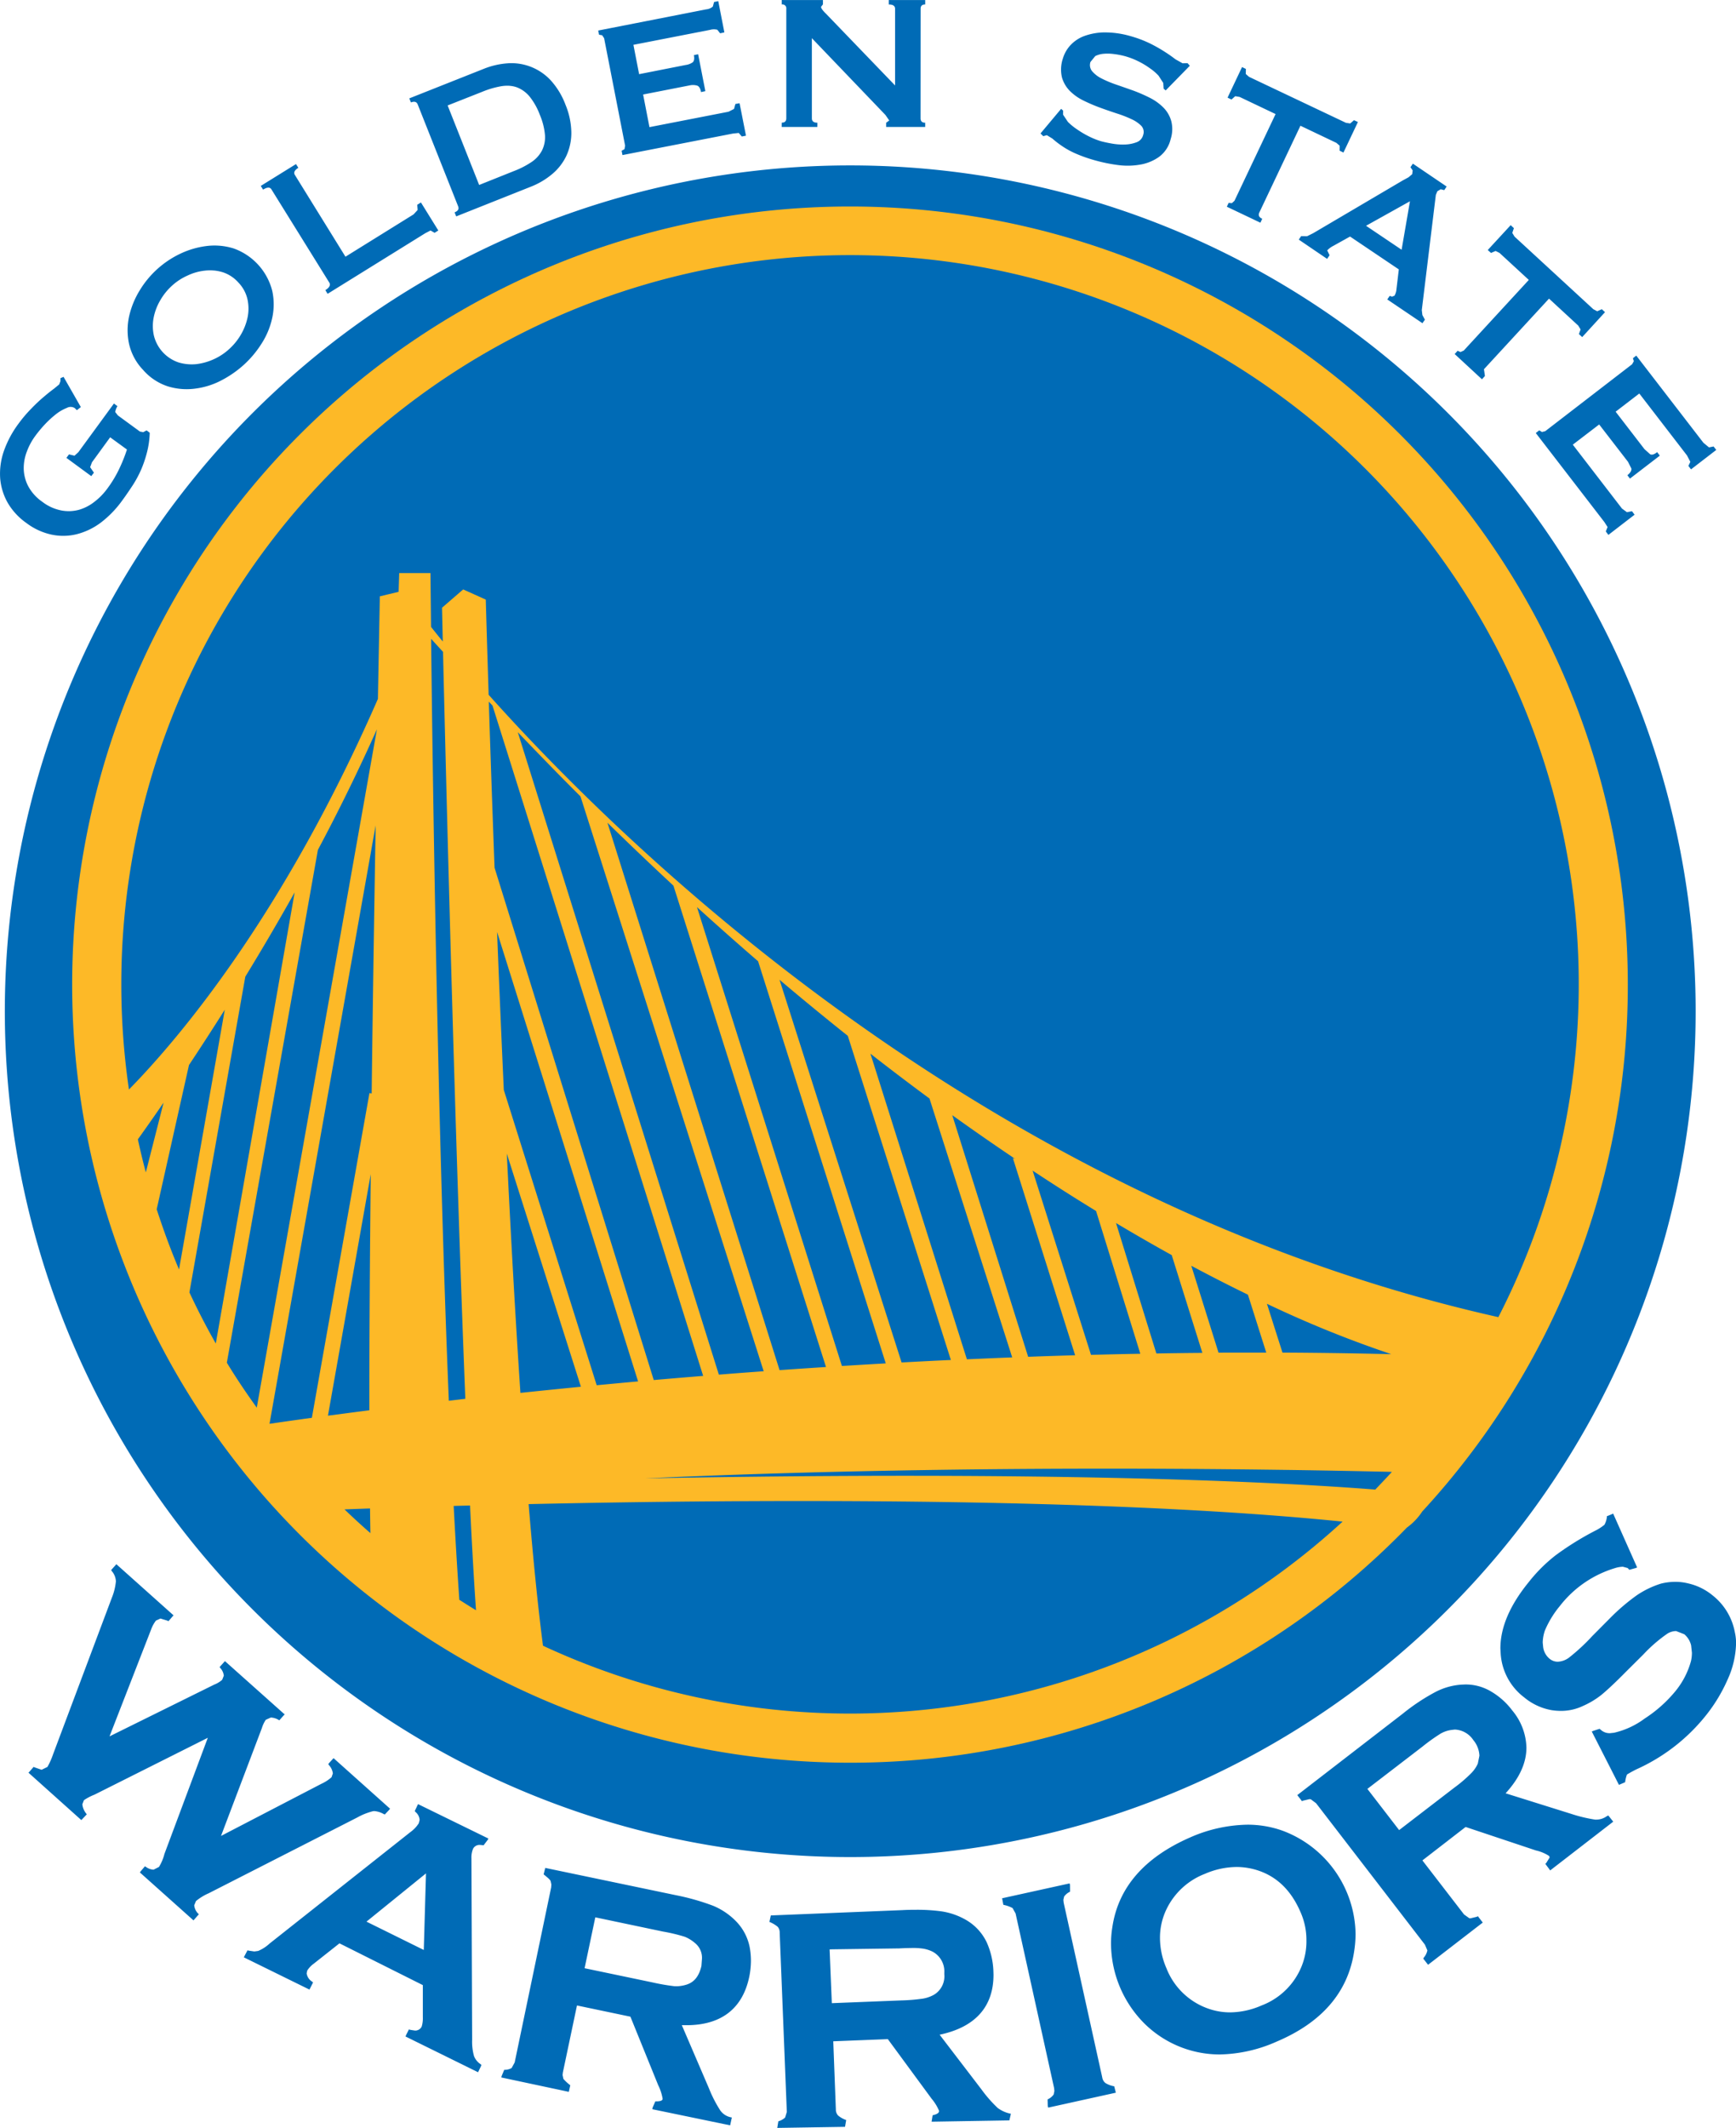 <svg xmlns="http://www.w3.org/2000/svg" width="298.174" height="365.31" id="golden-state-warriors"><g><g><path fill="#006bb6" d="M134.268.004v.764a.667.667 0 0 1 .786.74v18.81c-.006.491-.265.74-.786.74l-.009.74h6.129l.009-.73c-.639-.006-.952-.243-.952-.758V6.554l12.636 13.182.656.952-.527.379v.73h6.7v-.73c-.532 0-.789-.246-.795-.749l.012-18.814c0-.5.253-.74.786-.74V.01h-6.258v.758c.722 0 1.082.243 1.082.74v13.163L141.847 2.33c-.558-.538-.828-.931-.824-1.155l.324-.425V.01l-7.081-.006Zm-10.898.19-.721.148-.213.786a2.053 2.053 0 0 1-1.156.481l-18.533 3.633.148.721.536.092.333.508 3.605 18.451-.111.6-.49.268.148.74 18.951-3.687 1.018-.111.525.61.719-.139-1.1-5.574-.715.129-.237.851-.947.481-13.579 2.644-1.089-5.6 7.965-1.562a2.68 2.68 0 0 1 1.3.028q.515.169.684 1.119l.74-.166-1.239-6.332-.73.148c.118.615.044 1.047-.222 1.248a2.787 2.787 0 0 1-1.22.453l-7.965 1.571-.98-5.038 13.172-2.569a2.41 2.41 0 0 1 1.239-.019l.481.61.73-.157-1.048-5.365Zm66.242 5.37a10.463 10.463 0 0 0-3.448.647 6.162 6.162 0 0 0-2.376 1.627 5.839 5.839 0 0 0-1.248 2.266 5.9 5.9 0 0 0-.139 3.189 5.428 5.428 0 0 0 1.331 2.293 8.591 8.591 0 0 0 2.339 1.664 28.209 28.209 0 0 0 2.866 1.229c.982.361 1.953.694 2.912 1.008a19.917 19.917 0 0 1 2.533.989 5.572 5.572 0 0 1 1.655 1.137 1.55 1.55 0 0 1 .314 1.553 1.782 1.782 0 0 1-1.165 1.266 6.152 6.152 0 0 1-2.043.379 10.453 10.453 0 0 1-2.228-.176 21.308 21.308 0 0 1-1.775-.379 12.794 12.794 0 0 1-2.024-.8 15.82 15.82 0 0 1-2.052-1.2 10.453 10.453 0 0 1-1.645-1.331l-.828-1.239.009-.7-.342-.3-3.54 4.224.471.471.61-.176.952.582a16.138 16.138 0 0 0 1.424 1.119 14.372 14.372 0 0 0 2.385 1.368 24.876 24.876 0 0 0 3.735 1.313 27.092 27.092 0 0 0 3.605.73 12.492 12.492 0 0 0 3.818-.037 7.856 7.856 0 0 0 3.309-1.313 5.29 5.29 0 0 0 2.043-3.078 5.6 5.6 0 0 0 .1-3.115 5.318 5.318 0 0 0-1.331-2.293 8.959 8.959 0 0 0-2.329-1.682 27.415 27.415 0 0 0-2.856-1.248c-.988-.349-1.959-.691-2.912-1.017a19.432 19.432 0 0 1-2.505-1.045 5.206 5.206 0 0 1-1.636-1.239 1.658 1.658 0 0 1-.3-1.618l.813-1a3.9 3.9 0 0 1 1.461-.4 8.24 8.24 0 0 1 1.812.055 13.65 13.65 0 0 1 1.849.361 12.965 12.965 0 0 1 2.265.869 13.49 13.49 0 0 1 1.987 1.192A8.541 8.541 0 0 1 199 13.004l.795 1.229.065.989.36.3 4.141-4.234-.388-.444-.86.019-1.22-.684a24.007 24.007 0 0 0-1.718-1.211 26.224 26.224 0 0 0-2.5-1.433 19.854 19.854 0 0 0-3.588-1.359 15.721 15.721 0 0 0-4.468-.61Zm-102.34 5.3a13.5 13.5 0 0 0-4.2.961L70.3 16.889l.287.7c.574-.231.972-.123 1.155.333l6.948 17.5c.177.461-.013.8-.61 1.035l.277.693 12.785-5.084a13.157 13.157 0 0 0 3.7-2.182 9.284 9.284 0 0 0 2.431-3.124 9.384 9.384 0 0 0 .86-4 12.96 12.96 0 0 0-1.008-4.788 12.979 12.979 0 0 0-2.551-4.2 9.217 9.217 0 0 0-7.293-2.912Zm126.061.647-2.487 5.251.675.324.638-.573.758.129 6.175 2.94-7.062 14.889-.444.407-.555-.046-.314.656 5.768 2.745.314-.675c-.556-.248-.712-.611-.5-1.072l7.062-14.9 6.175 2.94.564.49-.009.85.658.323 2.485-5.241-.672-.314-.658.564-.738-.12-16.631-7.885-.563-.49.019-.869-.667-.323ZM87.542 14.735a4.607 4.607 0 0 1 1.266.269 5.3 5.3 0 0 1 2.154 1.571 11.335 11.335 0 0 1 1.756 3.129 11.415 11.415 0 0 1 .887 3.494 5.138 5.138 0 0 1-.508 2.625 5.361 5.361 0 0 1-1.784 1.981 15.121 15.121 0 0 1-3.041 1.562L82.3 31.753l-5.415-13.649 5.973-2.357a15.4 15.4 0 0 1 3.282-.952 6.393 6.393 0 0 1 1.405-.065Zm155.14 13.348-.421.62.379.555-.085.647-.62.527-1 .546-15.372 9.05-1.06.527-1.018-.018-.407.6 4.87 3.309.416-.629-.4-.832a3.673 3.673 0 0 1 1.045-.776l2.875-1.6 8.375 5.639-.407 3.43a2.591 2.591 0 0 1-.333 1.082l-.416.166-.407-.129-.416.61 6.036 4.077.425-.6-.434-.8-.1-.85 2.292-18.8.12-.971.259-.629.573-.342.619.148.4-.62-5.8-3.929Zm-191.839.083-6.054 3.753.4.638c.7-.444 1.194-.46 1.442-.028l9.928 15.983c.254.414.035.854-.675 1.3l.388.629 16.769-10.4.906-.471.7.4.638-.4-2.985-4.812-.638.4.074.887-.7.76-11.7 7.266-8.686-14.034c-.26-.414-.065-.815.592-1.229l-.4-.638Zm95.2.231a145.206 145.206 0 1 0 145.2 145.234 145.224 145.224 0 0 0-145.2-145.234Zm96.13 6.157-1.434 8.32-6.11-4.113Zm17.3 4.1-3.938 4.271.564.5.786-.342.675.342 5.029 4.631-11.179 12.132-.555.25-.5-.213-.5.555 4.687 4.335.508-.564-.166-1.165 11.176-12.119 5.019 4.631.4.656-.287.8.564.518 3.919-4.28-.545-.508-.795.351-.666-.351-13.531-12.462-.388-.638.275-.814-.554-.518ZM37.762 42.19a10.845 10.845 0 0 0-2.348.055 14.627 14.627 0 0 0-4.566 1.368 16.3 16.3 0 0 0-6.868 6.267 14.6 14.6 0 0 0-1.8 4.409 11.2 11.2 0 0 0-.021 4.715 9.472 9.472 0 0 0 2.413 4.493 9.548 9.548 0 0 0 4.252 2.829 11 11 0 0 0 4.7.388 13.123 13.123 0 0 0 4.52-1.424 18.264 18.264 0 0 0 3.855-2.681 17.54 17.54 0 0 0 3-3.577 13.326 13.326 0 0 0 1.84-4.372 10.929 10.929 0 0 0 .028-4.7 10.453 10.453 0 0 0-6.667-7.319 11.49 11.49 0 0 0-2.339-.453Zm-.971 4.252a7.479 7.479 0 0 1 1.525.314 6.152 6.152 0 0 1 2.662 1.784 6.059 6.059 0 0 1 1.522 2.819 7.455 7.455 0 0 1 .037 3.069 9.885 9.885 0 0 1-1.137 2.976 10.333 10.333 0 0 1-2 2.487 9.983 9.983 0 0 1-2.653 1.766 10.134 10.134 0 0 1-3.06.86 7.831 7.831 0 0 1-3.069-.314 6.487 6.487 0 0 1-4.188-4.6 7.54 7.54 0 0 1-.037-3.087 9.442 9.442 0 0 1 1.137-2.967 10.224 10.224 0 0 1 1.987-2.477 9.868 9.868 0 0 1 2.671-1.756 9.218 9.218 0 0 1 3.05-.86 7.789 7.789 0 0 1 1.553-.009Zm244.252 14.605-.573.453.157.508-.3.527-14.907 11.481-.573.148-.462-.287-.6.462 11.786 15.29.545.85-.305.758.444.592 4.5-3.466-.444-.6-.869.166-.85-.619-8.449-10.973 4.53-3.466 4.955 6.415.582 1.165c.036.361-.19.735-.693 1.137l.444.573 5.13-3.938-.462-.6c-.5.4-.906.52-1.2.36l-.971-.869-4.958-6.435 4.067-3.124 8.19 10.631.573 1.1-.333.7.453.592 4.335-3.337-.462-.592-.786.157-.961-.795-11.533-14.964ZM10.917 64.698l-.527.222-.009.518-.213.555-.841.693c-.479.355-1.054.8-1.729 1.377a27.585 27.585 0 0 0-2.191 2.052 23.321 23.321 0 0 0-2.246 2.644 17.728 17.728 0 0 0-2.514 4.724 11.847 11.847 0 0 0-.619 4.6A10.176 10.176 0 0 0 1.3 86.274a11 11 0 0 0 3.217 3.5 11 11 0 0 0 4.308 2 9.66 9.66 0 0 0 4.354-.065 11.734 11.734 0 0 0 4.16-2.006 17.968 17.968 0 0 0 3.7-3.845c.592-.8 1.161-1.647 1.729-2.505a18.749 18.749 0 0 0 1.488-2.764 20.163 20.163 0 0 0 1.017-3.041 14.969 14.969 0 0 0 .444-3.254l-.536-.407-.582.305-.573-.111-3.781-2.764-.453-.582a2.684 2.684 0 0 1 .379-1.008l-.6-.453-6.12 8.366-.656.592-.945-.228-.444.6 4.271 3.134.453-.592-.647-.943.314-.841 3.124-4.289 2.884 2.1a27 27 0 0 1-1.22 3.087 19.971 19.971 0 0 1-2.191 3.67 10.989 10.989 0 0 1-2.154 2.2 7.747 7.747 0 0 1-2.671 1.387 6.745 6.745 0 0 1-3.051.111 7.742 7.742 0 0 1-3.253-1.484 7.684 7.684 0 0 1-2.4-2.644 6.761 6.761 0 0 1-.786-2.949 7.8 7.8 0 0 1 .508-2.958 10.86 10.86 0 0 1 1.451-2.727 21.75 21.75 0 0 1 1.682-2.024 17.485 17.485 0 0 1 1.93-1.765 7.4 7.4 0 0 1 1.84-1.054 1.325 1.325 0 0 1 1.35.037l.361.36.684-.536-2.967-5.186Zm266.141 195.148-.24.12-.813.324a3.454 3.454 0 0 1-.434 1.479 8.228 8.228 0 0 1-1.553 1 50.527 50.527 0 0 0-6.8 4.215 26.859 26.859 0 0 0-4.65 4.631c-3.23 3.964-4.862 7.756-4.862 11.388l.055.961a10.219 10.219 0 0 0 4.03 7.432 10.087 10.087 0 0 0 4.751 2.2 10.688 10.688 0 0 0 1.525.12 8.736 8.736 0 0 0 3.809-.841 14.411 14.411 0 0 0 3.171-1.9c.905-.74 2.336-2.057 4.271-4.021l2.93-2.912a25.443 25.443 0 0 1 4.141-3.587 2.88 2.88 0 0 1 1.5-.444l1.4.545a3.588 3.588 0 0 1 1.174 1.9l.139 1.266a6.528 6.528 0 0 1-.157 1.433 13.968 13.968 0 0 1-2.8 5.324 22.889 22.889 0 0 1-5.139 4.539 14.065 14.065 0 0 1-5.278 2.45l-.693.074a2.216 2.216 0 0 1-1.525-.527l-.268-.222-1.082.351-.259.111 4.668 9.161 1.063-.453a5.617 5.617 0 0 1 .314-1.322c.012-.006.613-.384 1.572-.869a32.067 32.067 0 0 0 11.7-8.921 27.678 27.678 0 0 0 4.012-6.508 15.75 15.75 0 0 0 1.453-6.158 8.37 8.37 0 0 0-.2-1.932 10.482 10.482 0 0 0-3.809-6.351 10.126 10.126 0 0 0-4.289-2.089 8.815 8.815 0 0 0-2.2-.25 9.948 9.948 0 0 0-2.4.305 15.785 15.785 0 0 0-4.151 2 35.168 35.168 0 0 0-4.677 4.012l-2.958 2.977a34.032 34.032 0 0 1-4.021 3.725 3.5 3.5 0 0 1-1.923.693 2.2 2.2 0 0 1-1.442-.545 3.1 3.1 0 0 1-1.063-1.978l-.074-.767a6.8 6.8 0 0 1 .379-2.08 16.968 16.968 0 0 1 2.579-4.215 18.838 18.838 0 0 1 9.41-6.471 5.016 5.016 0 0 1 1.4-.25l.823.222.287.305 1.1-.305.24-.1-4.114-9.235ZM19.99 268.531l-.758.852-.139.166.129.194a2.846 2.846 0 0 1 .684 1.738 10.027 10.027 0 0 1-.712 2.856L9.11 301.182a12.768 12.768 0 0 1-.961 2.154l-1 .49-1.165-.4-.213-.092-.693.795-.185.2 9.078 8.135.776-.823.157-.157-.129-.185a2.947 2.947 0 0 1-.629-1.553l.268-.7a9.205 9.205 0 0 1 1.821-.952l19.458-9.759-7.451 19.94a8.045 8.045 0 0 1-.934 2.228l-.924.471a2.4 2.4 0 0 1-1.276-.444l-.213-.139-.7.823-.176.231 9.216 8.236.74-.85.185-.194-.16-.154a2.326 2.326 0 0 1-.638-1.4l.3-.721a9.11 9.11 0 0 1 2.172-1.331l25.531-13.017a10.979 10.979 0 0 1 2.681-1.072l.213-.028a3.9 3.9 0 0 1 1.655.518l.185.065.721-.767.176-.222-9.706-8.68-.767.841-.139.185.139.2a2.539 2.539 0 0 1 .647 1.4l-.222.647a6.872 6.872 0 0 1-1.738 1.128l-17.25 8.956 7.026-18.534a5.268 5.268 0 0 1 .666-1.405l.86-.388a2.762 2.762 0 0 1 1.294.379l.166.1.712-.8.213-.213-10.261-9.152-.749.832-.166.2.139.176a2.3 2.3 0 0 1 .582 1.294l-.284.71a4.641 4.641 0 0 1-1.368.823l-17.979 8.884 7.164-18.4a5.464 5.464 0 0 1 .814-1.479l.767-.351 1.165.351.213.111.693-.813.185-.194-9.826-8.782Zm231.662 20.651-.666.028a11.359 11.359 0 0 0-4.465 1.276 35.04 35.04 0 0 0-5.555 3.688l-18.146 14 .693.887.1.157.2-.092 1.1-.259.222.018.915.684 18.691 24.275.416.971v.055a2.731 2.731 0 0 1-.592 1.183l-.111.185.656.841.176.222 9.392-7.247-.7-.906-.129-.185-.194.1-1.1.268-.185-.018-.906-.647-7.155-9.281 7.423-5.741 12.073 4.03a6.914 6.914 0 0 1 2.274.952l.092.25-.592.952-.157.148.675.9.157.231 10.834-8.375-.7-.878-.148-.185-.25.12a3.084 3.084 0 0 1-1.83.592h-.185a25.3 25.3 0 0 1-4.114-.989l-11.261-3.528c2.378-2.591 3.577-5.224 3.577-7.839a10.285 10.285 0 0 0-2.422-6.369 12.364 12.364 0 0 0-3.846-3.383 8.488 8.488 0 0 0-4.261-1.091Zm-1.793 7.737a4.018 4.018 0 0 1 3.2 1.812 4.481 4.481 0 0 1 1.045 2.681l-.277 1.359a5.578 5.578 0 0 1-1.183 1.692 24.064 24.064 0 0 1-2.875 2.45l-9.456 7.266-5.454-7.072 9.456-7.256a32.462 32.462 0 0 1 3.1-2.219 5.081 5.081 0 0 1 1.9-.647l.555-.065ZM71.8 309.722l-.481 1.017-.083.176.139.166a1.925 1.925 0 0 1 .7 1.35l-.148.582a5.55 5.55 0 0 1-1.424 1.5L46.3 333.66a6.681 6.681 0 0 1-1.96 1.266l-.656.09-.934-.137-.24-.057-.5.942-.129.259 11.269 5.537.527-1.035.092-.194-.176-.148a2 2 0 0 1-.924-1.414l.1-.471a4.343 4.343 0 0 1 1.119-1.183l4.419-3.494 14.319 7.173v5.519a4.905 4.905 0 0 1-.194 1.59 1.218 1.218 0 0 1-1.155.693l-.85-.129-.194-.074-.49.989-.092.231 12.461 6.138.49-1.026.083-.231-.157-.139a2.905 2.905 0 0 1-1.119-1.4 9.131 9.131 0 0 1-.314-2.773l-.12-31.152a3.857 3.857 0 0 1 .287-1.664 1.251 1.251 0 0 1 1.22-.638l.582.055.7-.915.12-.24-12.075-5.904Zm142.432 3.531a25.342 25.342 0 0 0-9.928 2.237c-7.774 3.425-12.241 8.565-13.246 15.345a17.425 17.425 0 0 0-.231 2.847 19.557 19.557 0 0 0 5.676 13.644 18.412 18.412 0 0 0 12.979 5.371 25.037 25.037 0 0 0 9.826-2.219c7.738-3.283 12.188-8.448 13.265-15.382a20.3 20.3 0 0 0 .259-3.041 19.227 19.227 0 0 0-12.507-17.758 17.843 17.843 0 0 0-6.092-1.045Zm-1.841 7.26a12 12 0 0 1 3.614.573c3.331 1.083 5.761 3.454 7.358 7.146a11.728 11.728 0 0 1 1.026 4.742v.139a11.376 11.376 0 0 1-1.109 5.094 12.007 12.007 0 0 1-6.6 6.083 13.776 13.776 0 0 1-5.352 1.183 11.277 11.277 0 0 1-3.67-.6 11.943 11.943 0 0 1-7.312-6.979 13.108 13.108 0 0 1-1.109-5.177 11.252 11.252 0 0 1 1.119-4.955 12.186 12.186 0 0 1 6.6-6.073 13.9 13.9 0 0 1 5.438-1.174Zm-118.739.157-.277 1.109c.74.6 1.083.892 1.2 1.146l.129.592-.037.508-6.267 30.044-.518.952a2.382 2.382 0 0 1-1.276.314l-.444 1.063-.055.25 11.593 2.468.25-1.128a7.772 7.772 0 0 1-1.183-1.1l-.139-.647.046-.434 2.426-11.518 9.179 1.923 4.779 11.777a8.159 8.159 0 0 1 .749 2.293v.092c-.053.207-.3.373-1.035.379h-.213l-.471 1.072-.037.277 13.358 2.764.231-1.082.065-.259-.275-.062a2.932 2.932 0 0 1-1.71-1.146 21.813 21.813 0 0 1-1.95-3.8l-4.659-10.843h.693c6.016.035 9.763-2.808 10.9-8.375a13.986 13.986 0 0 0 .277-2.671 12.728 12.728 0 0 0-.231-2.422 8.8 8.8 0 0 0-2.385-4.428 11.779 11.779 0 0 0-3.882-2.607 39.99 39.99 0 0 0-6.379-1.812l-22.448-4.686Zm-20.484.943-.379 13.145-9.845-4.862 10.224-8.283Zm110.547 1.719-11.592 2.551.213 1.128a5.536 5.536 0 0 1 1.581.555l.518.924 6.618 29.978.046.508-.12.592a2.493 2.493 0 0 1-1.045.841l.028 1.146.083.268 11.61-2.561-.277-1.1a4.129 4.129 0 0 1-1.516-.564 1.525 1.525 0 0 1-.545-.971l-6.617-29.966-.055-.508.129-.564a2.557 2.557 0 0 1 1.017-.832l-.009-1.146-.065-.277Zm-26.419 4.53c-.7 0-1.487.008-2.274.055l-22.629.915-.24 1.109a5.26 5.26 0 0 1 1.433.85 1.522 1.522 0 0 1 .333 1.035l1.22 30.635v.12l-.287.943a2.81 2.81 0 0 1-1.165.647l-.185 1.137 11.638-.185.2-1.165a4.539 4.539 0 0 1-1.387-.776 1.508 1.508 0 0 1-.388-1.045l-.444-11.7 9.374-.37 7.515 10.224a8.073 8.073 0 0 1 1.285 2.089v.028c0 .266-.24.535-1.109.73l-.176 1.1 13.358-.222.259-1.137a5.63 5.63 0 0 1-2.255-.989 22.607 22.607 0 0 1-2.81-3.208l-7.173-9.374c6.105-1.284 9.271-4.791 9.253-10.335l-.018-.592a13.21 13.21 0 0 0-1.165-4.973 8.83 8.83 0 0 0-3.4-3.725 11.933 11.933 0 0 0-4.419-1.562 31.086 31.086 0 0 0-4.345-.259Zm-23.859 1.211-.786.028v-.009Zm-31.189.083 11.657 2.45a28.856 28.856 0 0 1 3.707.887 6.113 6.113 0 0 1 1.747 1.072 3.239 3.239 0 0 1 1.211 2.708l-.092 1.23c-.42 1.787-1.259 2.824-2.625 3.226a5.951 5.951 0 0 1-1.6.259l-.425-.009a35.734 35.734 0 0 1-3.744-.647l-11.675-2.44 1.84-8.736Zm54.537 5.26a12.014 12.014 0 0 1 1.433.074 5.744 5.744 0 0 1 1.969.564 3.835 3.835 0 0 1 2.006 3.6v.277a3.7 3.7 0 0 1-1.71 3.476 5.862 5.862 0 0 1-1.932.7 31.443 31.443 0 0 1-3.762.314l-11.916.471-.379-9.225.444-.018 11.5-.157a52.678 52.678 0 0 1 2.348-.074Zm3.522 29.516v.028h-.007Z"></path><path fill="#fdb927" d="M244.278 259.491a133.1 133.1 0 0 0 35.313-90.465 133.564 133.564 0 0 0-133.6-133.574A133.564 133.564 0 0 0 12.395 169.026a133.582 133.582 0 0 0 133.6 133.586 133.16 133.16 0 0 0 95.658-40.371 10.456 10.456 0 0 0 2.627-2.751"></path><path fill="#006bb6" d="M145.992 43.798A125.164 125.164 0 0 0 22.147 187.042c8.821-8.993 26.6-30.1 42.763-67.056.2-10.815.333-17.61.333-17.61l3.226-.776.1-3.217h5.368l.1 9.244c.538.674 1.181 1.482 2.015 2.505-.083-3.674-.129-5.8-.129-5.8l3.633-3.143 3.882 1.747s.17 6.215.49 16.343c24.309 27.167 86.366 87.346 173.428 106.841A125.171 125.171 0 0 0 145.997 43.798Zm-71.945 65.877c.278 24.41 1.113 83.806 3.041 130.8.941-.107 1.868-.226 2.838-.333-1.779-44.531-3.329-106.874-3.832-128.234-.686-.751-1.357-1.474-2.043-2.237Zm9.91 10.788c.243 7.679.575 17.469.989 28.508l27.343 87.947q4.162-.364 8.486-.712l-36.183-115.08c-.207-.225-.422-.441-.629-.666Zm-19.223 4.747a332.06 332.06 0 0 1-10.131 20.688l-15.64 88.042c1.609 2.65 3.341 5.21 5.139 7.719L64.736 125.21Zm24.2.49 34.536 110.291c2.532-.2 5.091-.4 7.7-.582l-31.468-98.691c-3.544-3.526-7.142-7.232-10.769-11.019Zm15.4 15.549 29.562 93.967q3.931-.275 7.977-.536l-26.206-82.637a630.23 630.23 0 0 1-11.333-10.8Zm-39.814.453L46.292 244.429c2.088-.3 4.512-.653 7.275-1.026l9.891-55.749.379.065c.2-16.169.453-32.226.684-46.017Zm-13.9 11.481a440.1 440.1 0 0 1-8.486 14.485l-9.6 54.206q2.094 4.49 4.53 8.772l13.55-77.464Zm69.091 2.542 24.894 78.779c2.479-.154 5-.3 7.534-.444l-21.932-69.039q-5.165-4.455-10.5-9.3Zm-34.334 4.25c.337 8.643.73 17.793 1.155 27.14l15.955 50.694c2.319-.213 4.695-.443 7.109-.656L85.374 159.98Zm48.512 8.218 20.965 65.707c2.792-.148 5.616-.3 8.468-.425l-17.706-55.65a510.907 510.907 0 0 1-11.73-9.632Zm-95.282 5.151q-3.221 5.1-6.147 9.494l-5.546 24.763c1.136 3.508 2.4 6.963 3.836 10.335l7.858-44.593Zm110.9 7.552 16.565 52.46c2.574-.106 5.168-.229 7.783-.324l-14.208-44.446a472.317 472.317 0 0 1-10.138-7.691Zm-121.409 8.4a368.04 368.04 0 0 1-4.419 6.3c.414 1.9.865 3.8 1.368 5.676l3.05-11.979Zm135.461 2.154 13.034 41.478c2.674-.1 5.36-.185 8.07-.268l-10.686-33.824.379.12-.444-.3-.009-.018a424.103 424.103 0 0 1-10.344-7.192Zm-76.512 6.592c.686 13.98 1.463 28.035 2.339 41.08 3.343-.349 6.793-.7 10.39-1.054l-12.729-40.026Zm90.313 2.921 10.03 31.633q4.206-.115 8.468-.194l-7.6-24.506q-5.245-3.2-10.9-6.933Zm-113.683.612-7.349 41.459c2.213-.29 4.559-.6 7.109-.924-.006-11.915.087-25.963.24-40.535Zm128.006 8.382 6.933 22.4q3.931-.071 7.9-.1l-5.263-16.788a330.5 330.5 0 0 1-9.575-5.509Zm12.932 7.34 4.677 14.92c2.715-.012 5.454-.009 8.2-.009l-3.152-9.947a286.02 286.02 0 0 1-9.725-4.964Zm12.988 6.526 2.672 8.384q9.282.045 18.691.268a189.9 189.9 0 0 1-21.363-8.652Zm-30.912 28.314c-22.649.039-49.222.445-75.911 1.664 70.946-1.331 109.1.633 125.432 1.923.964-1.012 1.928-2.012 2.856-3.041-11-.257-29.727-.585-52.374-.545Zm-63.459 5.6c-11.7.086-22.716.268-32.437.481.769 9.336 1.593 17.6 2.468 24.312a125.126 125.126 0 0 0 137.34-21.308c-30.977-3.147-72.262-3.739-107.371-3.483Zm-42.5.721c-.947.024-1.9.044-2.81.074.3 5.739.627 11.16.971 16.112.952.6 1.9 1.214 2.866 1.793-.343-4.833-.689-10.933-1.026-17.979Zm-17.175.508c-1.633.053-3.062.11-4.382.157q2.174 2.1 4.446 4.077c-.03-1.319-.047-2.737-.065-4.234Z"></path></g></g></svg>